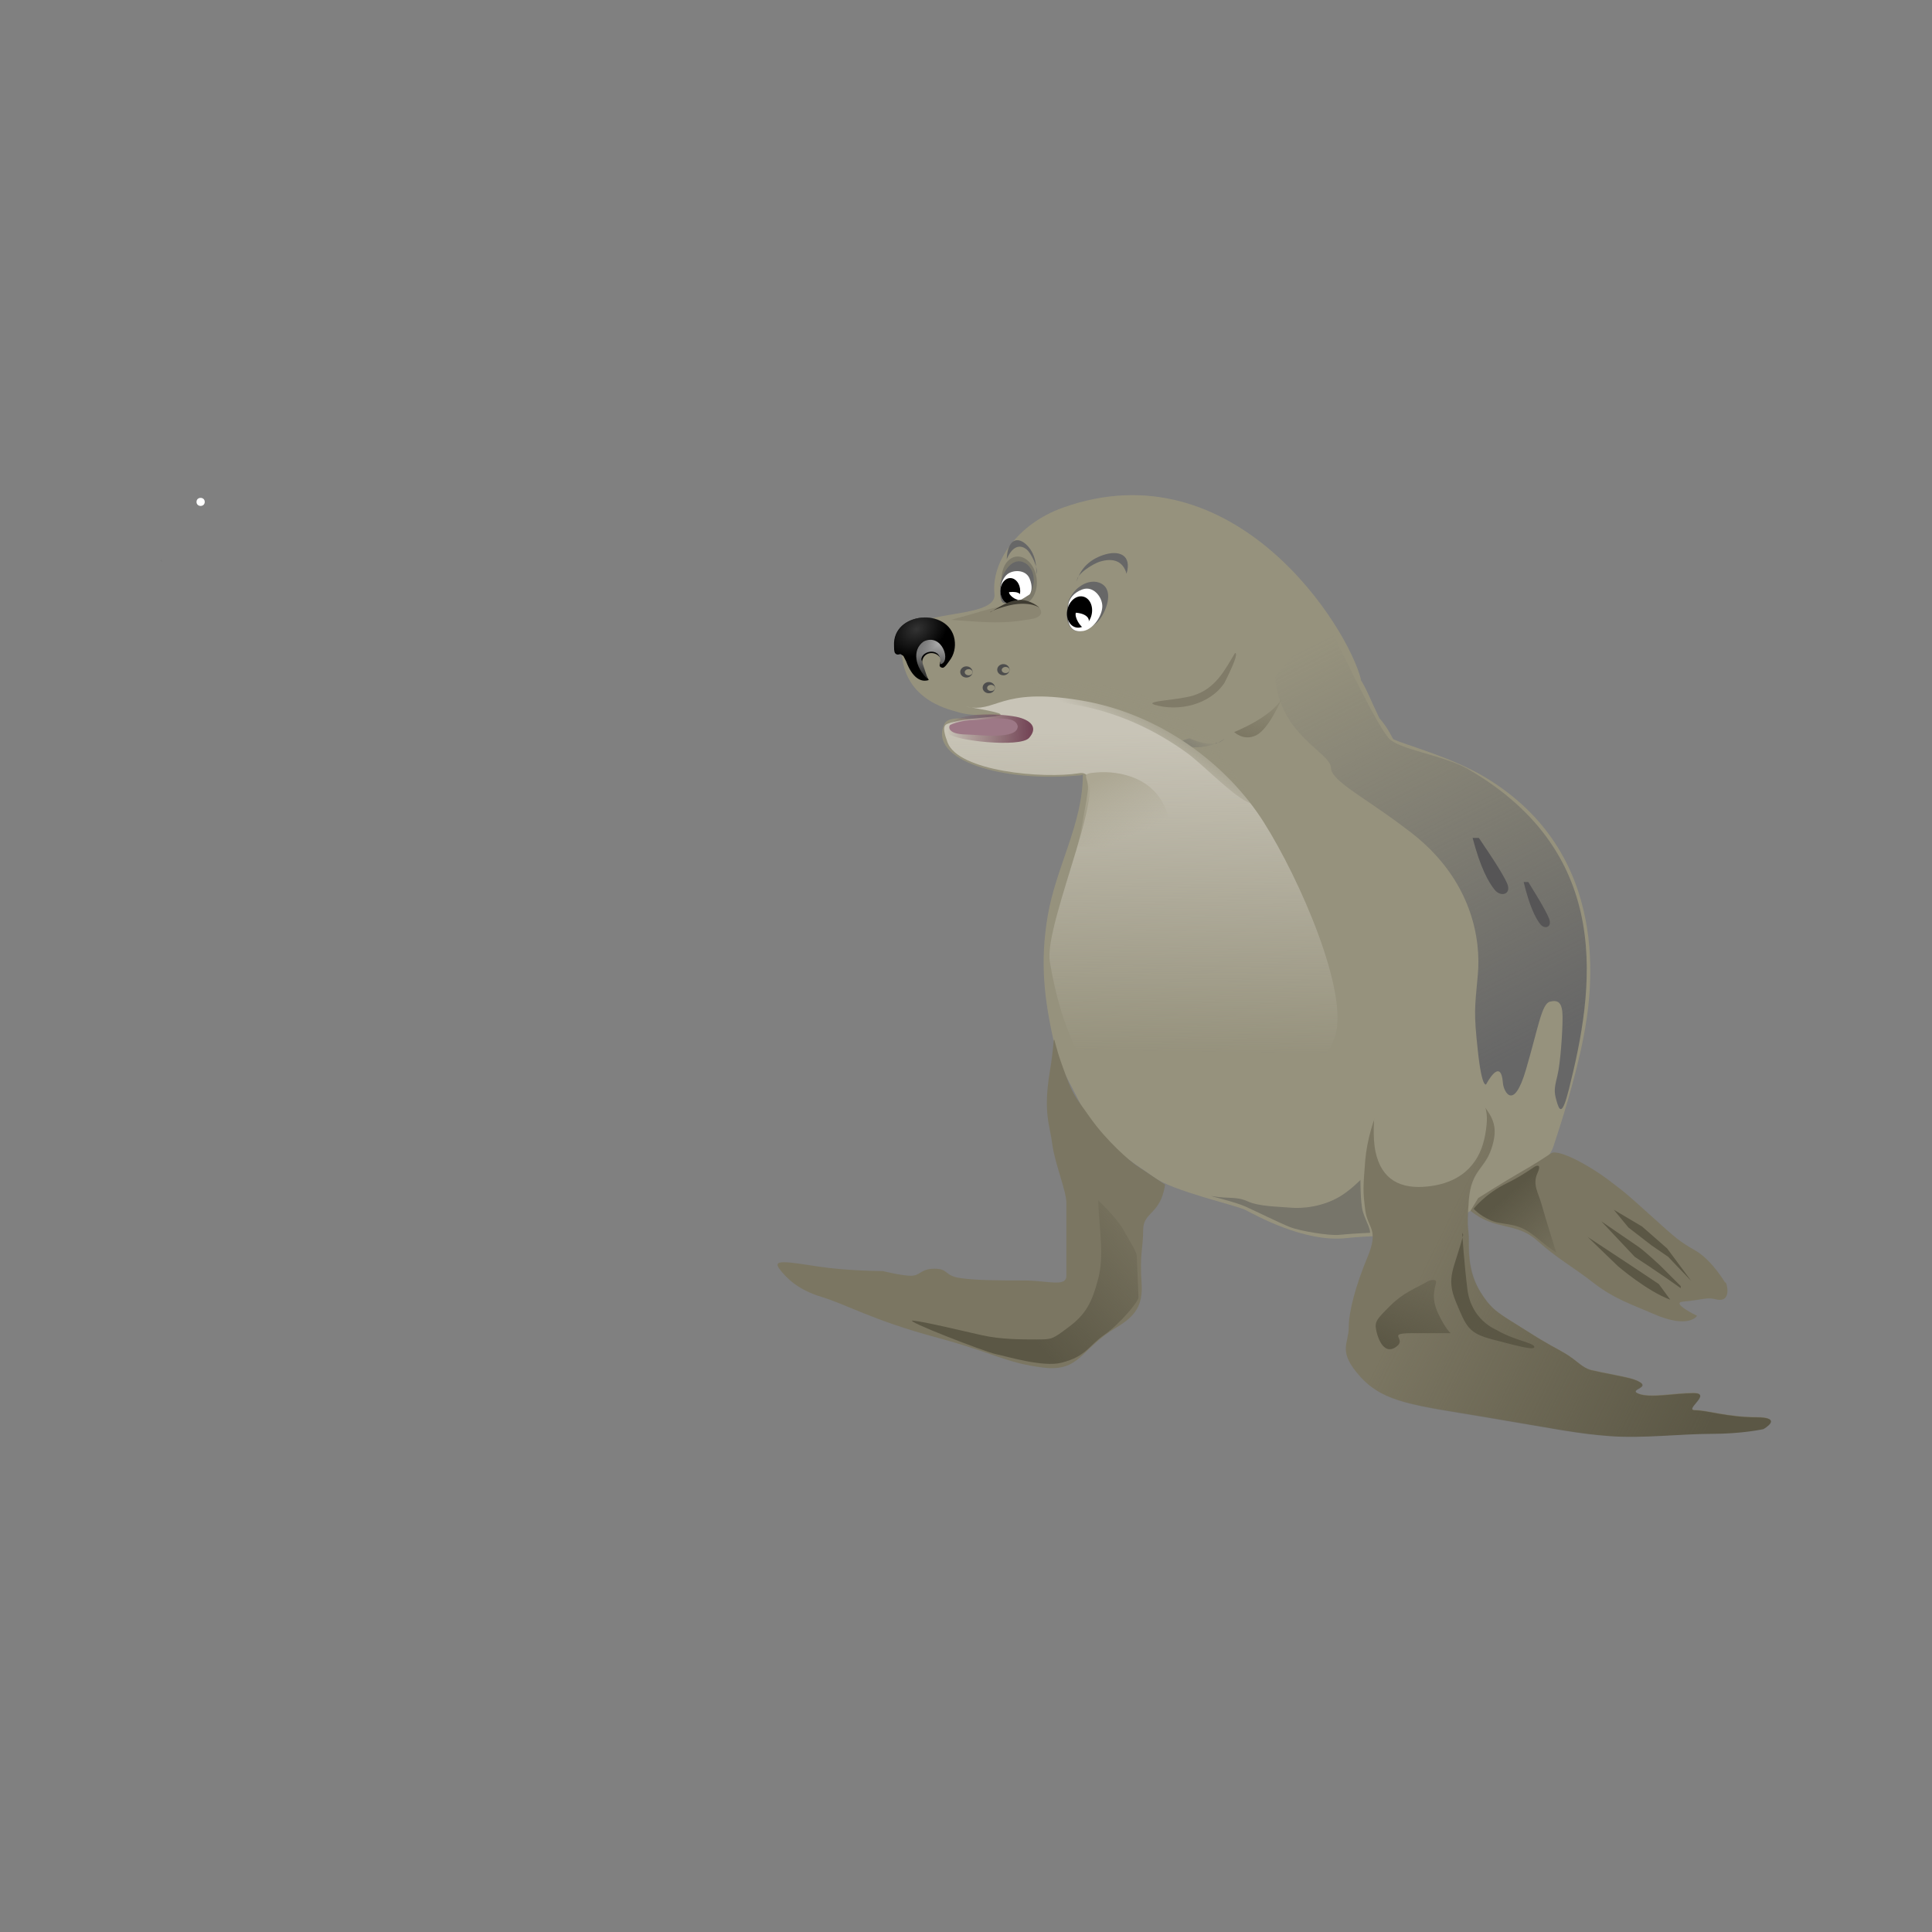 <svg:svg xmlns:dc="http://purl.org/dc/elements/1.1/" xmlns:ns1="http://sodipodi.sourceforge.net/DTD/sodipodi-0.dtd" xmlns:ns2="http://www.inkscape.org/namespaces/inkscape" xmlns:ns4="http://creativecommons.org/ns#" xmlns:rdf="http://www.w3.org/1999/02/22-rdf-syntax-ns#" xmlns:svg="http://www.w3.org/2000/svg" height="1231.481" id="svg2" version="1.1" viewBox="-431.213 -103.74 1231.481 1231.481" width="1231.481" ns1:docname="C:\Users\Dave\AppData\Local\Microsoft\Windows\Temporary Internet Files\Low\Content.IE5\XWTMJ6UI\seal2[1].svg" ns1:version="0.32" ns2:output_extension="org.inkscape.output.svg.inkscape" ns2:version="0.47 r22583">
  <svg:rect x="-431.213" y="-103.74" width="1231.481" height="1231.481" fill="#808080" stroke="none"/>
  <svg:defs id="defs4">
    <svg:linearGradient gradientTransform="translate(98 4.286)" gradientUnits="userSpaceOnUse" id="linearGradient2862" x1="560.71" x2="370.75" y1="803.79" y2="710.5" ns2:collect="always">
      <svg:stop id="stop2858" offset="0" style="stop-color:#5b5745" />
      <svg:stop id="stop2860" offset="1" style="stop-color:#5b5745;stop-opacity:0" />
    </svg:linearGradient>
    <svg:linearGradient gradientTransform="translate(98,4)" gradientUnits="userSpaceOnUse" id="linearGradient3801" x1="133.34" x2="218.19" y1="751.34" y2="672.54" ns2:collect="always">
      <svg:stop id="stop3797" offset="0" style="stop-color:#5b5745" />
      <svg:stop id="stop3799" offset="1" style="stop-color:#5b5745;stop-opacity:0" />
    </svg:linearGradient>
    <svg:linearGradient gradientTransform="translate(98,4)" gradientUnits="userSpaceOnUse" id="linearGradient3817" x1="360" x2="395.45" y1="753.79" y2="673.79" ns2:collect="always">
      <svg:stop id="stop3813" offset="0" style="stop-color:#5b5745" />
      <svg:stop id="stop3815" offset="1" style="stop-color:#5b5745;stop-opacity:0" />
    </svg:linearGradient>
    <svg:linearGradient gradientTransform="translate(98,4)" gradientUnits="userSpaceOnUse" id="linearGradient3833" x1="431.43" x2="471.43" y1="653.79" y2="699.51" ns2:collect="always">
      <svg:stop id="stop3829" offset="0" style="stop-color:#5b5745" />
      <svg:stop id="stop3831" offset="1" style="stop-color:#5b5745;stop-opacity:0" />
    </svg:linearGradient>
    <svg:linearGradient gradientTransform="translate(60.5,6.5)" gradientUnits="userSpaceOnUse" id="linearGradient3845" x1="305.07" x2="316.18" y1="362.43" y2="324.04" ns2:collect="always">
      <svg:stop id="stop3841" offset="0" style="stop-color:#7b7662" />
      <svg:stop id="stop3843" offset="1" style="stop-color:#7b7662;stop-opacity:0" />
    </svg:linearGradient>
    <svg:linearGradient gradientTransform="translate(98,4)" gradientUnits="userSpaceOnUse" id="linearGradient3800" x1="203.57" x2="200.91" y1="359.51" y2="562.36" ns2:collect="always">
      <svg:stop id="stop3796" offset="0" style="stop-color:#c8c4b7" />
      <svg:stop id="stop3798" offset="1" style="stop-color:#c8c4b7;stop-opacity:0" />
    </svg:linearGradient>
    <svg:linearGradient gradientTransform="matrix(.995 .101 -.101 .995 -80.05 -83.516)" gradientUnits="userSpaceOnUse" id="linearGradient3985" x1="135.27" x2="135.18" y1="346.02" y2="324.68" ns2:collect="always">
      <svg:stop id="stop3687" offset="0" style="stop-color:#333333" />
      <svg:stop id="stop3689" offset="1" style="stop-color:#b3b3b3" />
    </svg:linearGradient>
    <svg:radialGradient cx="131.79" cy="320.7" gradientTransform="matrix(.411 .668 -.874 .537 241.1 -14.243)" gradientUnits="userSpaceOnUse" id="radialGradient3987" r="20.628" ns2:collect="always">
      <svg:stop id="stop2879" offset="0" style="stop-color:#333333" />
      <svg:stop id="stop2881" offset="1" style="stop-color:#333333;stop-opacity:0" />
    </svg:radialGradient>
    <svg:linearGradient gradientUnits="userSpaceOnUse" id="linearGradient4003" x1="56.5" x2="73" y1="313.42" y2="321.86" ns2:collect="always">
      <svg:stop id="stop3999" offset="0" style="stop-color:#807c67" />
      <svg:stop id="stop4001" offset="1" style="stop-color:#807c67;stop-opacity:0" />
    </svg:linearGradient>
    <svg:linearGradient gradientTransform="translate(98,4)" gradientUnits="userSpaceOnUse" id="linearGradient4013" x1="204" x2="186.81" y1="337.86" y2="364.94" ns2:collect="always">
      <svg:stop id="stop4009" offset="0" style="stop-color:#96927d" />
      <svg:stop id="stop4011" offset="1" style="stop-color:#96927d;stop-opacity:0" />
    </svg:linearGradient>
    <svg:linearGradient gradientTransform="translate(98,4)" gradientUnits="userSpaceOnUse" id="linearGradient4023" x1="174" x2="191.1" y1="386.86" y2="425.36" ns2:collect="always">
      <svg:stop id="stop4019" offset="0" style="stop-color:#aca793" />
      <svg:stop id="stop4021" offset="1" style="stop-color:#aca793;stop-opacity:0" />
    </svg:linearGradient>
    <svg:linearGradient gradientUnits="userSpaceOnUse" id="linearGradient4064" x1="171.12" x2="185.97" y1="241.31" y2="312.02" ns2:collect="always">
      <svg:stop id="stop4060" offset="0" style="stop-color:#807b68" />
      <svg:stop id="stop4062" offset="1" style="stop-color:#807b68;stop-opacity:0" />
    </svg:linearGradient>
    <svg:linearGradient gradientUnits="userSpaceOnUse" id="linearGradient4071" x1="441.43" x2="310.5" y1="562.36" y2="301.77" ns2:collect="always">
      <svg:stop id="stop3821" offset="0" style="stop-color:#676767" />
      <svg:stop id="stop3823" offset="1" style="stop-color:#676767;stop-opacity:0" />
    </svg:linearGradient>
    <svg:linearGradient gradientTransform="translate(98,4)" gradientUnits="userSpaceOnUse" id="linearGradient4203" x1="126.75" x2="73.946" y1="357.61" y2="356.12" ns2:collect="always">
      <svg:stop id="stop4199" offset="0" style="stop-color:#754758" />
      <svg:stop id="stop4201" offset="1" style="stop-color:#754758;stop-opacity:0" />
    </svg:linearGradient>
  </svg:defs>
  <ns1:namedview bordercolor="#666666" borderopacity="1.0" gridtolerance="10000" guidetolerance="10" id="base" objecttolerance="10" pagecolor="#ffffff" showgrid="false" ns2:current-layer="layer1" ns2:cx="131.17192" ns2:cy="635.67489" ns2:document-units="px" ns2:pageopacity="0.0" ns2:pageshadow="2" ns2:window-height="893" ns2:window-maximized="0" ns2:window-width="1017" ns2:window-x="22" ns2:window-y="29" ns2:zoom="0.5" />
  <svg:g id="layer1" ns2:groupmode="layer" ns2:label="Layer 1">
    <svg:path d="m259 389.96c0 31.498-17.125 58.77-22.437 90.332-4.973 29.548-2.263 52.88 4.438 82.159 3.109 13.586 5.109 14.92 17.999 40.498 11.942 23.697 32.999 34.499 44.998 43.498s52.497 17.999 58.497 20.999 37.499 20.999 64.497 17.999 55.496 1.5 83.995-20.999 43.498-23.999 47.998-37.498 13.833-42.547 19.04-68.966c5.809-29.47 18.734-117.61-62.874-166.46-21.419-12.822-50.965-20.538-58.16-24.06-0.676-0.331-2.658-6.214-9-13.499-10.72-22.105-11.459-31.797-32.998-40.498-20.25-8.18-35.998-1.5-50.997 0s-40.498 11.999-59.997 23.999-37.498 32.999-41.998 38.998-3 13.499-3 13.499z" id="path2386" style="fill:#96927d" ns1:nodetypes="cscsssssscsscssssc" />
    <svg:path d="m447.95 603.37c-3.306 4.04-8 20.5-8.952 32.577-1.38 17.503-1.5 19.5 0 31.499s9 11.999 1.5 29.998-12 34.499-12 44.998-7.499 14.999 7.5 31.498 34.498 17.999 79.496 25.499 58.497 10.499 79.496 11.999 44.998-1.5 64.497-1.5 32.998-2.999 32.998-2.999 13.499-7.5-4.5-7.5-31.499-4.5-38.998-4.5 11.129-10.902-0.87-10.902-27.628 3.403-35.128 0.403 11.09-3.973-2.872-9.069c-4.228-1.543-21.126-4.43-27.126-5.93s-9.001-6-16.5-10.5-8.999-4.499-25.498-14.999-21-12-28.499-23.999-7.499-23.998-7.499-32.998-1.5-6 0-25.499 9.955-19.577 14.455-33.076 1-19.5-5-27.5" id="path2388" style="fill:#7b7662" />
    <svg:path d="m311.45 651.37c-3 19.499-14 17-14 29s-2.32 14.546-1 34c0.945 13.927-4.056 20.928-16 28-23.267 13.776-22.943 28.571-46.942 25.571s-29.998-8.999-68.996-19.499-56.996-20.999-71.996-25.499-22.499-11.999-26.999-17.999 4.5-4.5 23.999-1.5 41.998 3 41.998 3 12 3 17.999 3 5.999-4.5 14.999-4.5 5.999 4.501 16.499 6 25.499 1.499 40.498 1.499 26.999 4.501 26.999-2.999v-46.498c0-7.5-7.5-25.499-9-37.498s-5.951-19.869-1.5-46.498c4.442-26.58 0.001-25.497 7.5-4.499s7.443 18.92 17.942 33.919 25.5 28 30 31l18 12z" id="path2390" style="fill:#7b7662" />
    <svg:path d="m506.11 668.04c15.79 12.925 28.875 6.909 42.375 18.908s22.5 16.498 35.999 26.998 25.163 14.017 37.498 19.499c23.461 10.428 28.498 1.5 28.498 1.5s-17.036-8.238-8.999-8.999c13.521-1.28 15-3 20.999-1.5 11.745 2.937 5.999-13.7 5.999-10.5 0 0-8.536-14.573-19.035-20.572s-12.462-7.925-27.462-21.425-16.5-14.999-28.499-23.999-31.539-19.576-36.039-16.576-8.958 6.076-19.458 12.076-26.999 16.499-26.999 16.499l-4.877 8.091z" id="path2392" style="fill:#7b7662" />
    <svg:path d="m501.45 683.37c-5.334 21.333-11.334 26.666-4.667 42.666s7.999 20 23.333 24 27.334 7.334 26.667 4.667-12.667-4-24-10.667c-0.555-0.326-16.204-6.295-18.667-26-2-16-3.333-36-3.333-36l0.667 1.334z" id="path2394" style="fill:#5b5745" />
    <svg:path d="m442.11 682.04c0-3.333-3.12-8.258-4.667-13.667s-1.5-20-1.5-20-6.333 6.5-13 10.5c-11.261 6.756-24.165 7.833-31.499 7.167s-20.001-0.667-27.334-4-11.486-1.469-22.666-3.333c-4-0.667 14.417 3.511 21.333 6.667 7.666 3.499 21.499 10.332 28.166 12.999s25.5 5.666 31.5 5 19.667-1.333 19.667-1.333z" id="path2398" style="fill:#77756a" />
    <svg:path d="m633.45 724.71c-14.667-5.333-33.334-21.333-33.334-21.333l-19.333-18.667 29.333 19.333 16 10.667 7.334 10z" id="path2402" style="fill:#5b5745" />
    <svg:path d="m640.11 717.37c-12-8.667-29.333-20-29.333-20l-21.333-22.667s19.333 13.333 23.333 16 14 12 14 12l13.333 13.333v1.334z" id="path2404" style="fill:#5b5745" />
    <svg:path d="m646.78 712.71c-2.667-2.667-14.667-15.333-14.667-15.333l-10.666-7.334-14.667-11.333-9.333-11.333 18 10.666 16 14 15.333 20.667z" id="path2406" style="fill:#5b5745" />
    <svg:path d="m560.78 694.71c-10.667-7.333-9.834-7.834-16.667-12.667-9.812-6.94-18-4.666-25.334-8s-10.666-7.333-10.666-7.333 7.499-9.668 21.333-16.334c8.6-4.144 17.334-10.333 17.334-10.333s5.333-3.334 2 4 0.667 12.666 2.667 20 9.333 30.667 9.333 30.667z" id="path2408" style="fill:url(#linearGradient3833)" />
    <svg:path d="m268.78 661.37c0.667 19.333 4 34.667 0 50s-8.001 22.666-18.667 30.666-10.666 8-20.666 8-22.667 0.001-34.667-2.666-36.667-8.668-44-9.334 46.001 20.001 52.667 21.334 30.057 8.57 41.999 5.499c15.963-4.105 17.266-10.997 27.5-18 9.5-6.5 21.5-21 21.5-23.5 0-3.162-1-22.666-1-26s-4.666-10-8.666-17.333-16-18.666-16-18.666z" id="path2410" style="fill:url(#linearGradient3801)" />
    <svg:path d="m445.59 630.54c-3.909-18 2.405-56.091 11.405-60.591 9-4.5 23.998-7.499 31.498-3s13.043 2.079 19.499 17.999 10.615 16.708 7.5 34.498c-2.852 16.285-12.867 30.287-36.013 33.013-18.23 2.147-30.085-4.402-33.889-21.919z" id="path2474" style="fill:#96927d" ns1:nodetypes="csssssz" />
    <svg:ellipse cx="180.62" cy="264.25" id="ellipse2432" rx="2.17" ry="2.126" style="fill:#ffffff" transform="matrix(1.207 0 0 1.207 -521.34 -102.77)" ns1:cx="180.619" ns1:cy="264.25101" ns1:rx="2.1700001" ns1:ry="2.1259999" />
    <svg:path d="m448.25 603.65c-3.306 4.04-8 20.5-8.952 32.577-1.38 17.503-1.5 19.5 0 31.499s9 11.999 1.5 29.998-12 34.499-12 44.998-7.499 14.999 7.5 31.498 34.498 17.999 79.496 25.499 58.497 10.499 79.496 11.999 44.998-1.5 64.497-1.5 32.998-2.999 32.998-2.999 13.499-7.5-4.5-7.5-31.499-4.5-38.998-4.5 11.129-10.902-0.87-10.902-27.628 3.403-35.128 0.403 11.09-3.973-2.872-9.069c-4.228-1.543-21.126-4.43-27.126-5.93s-9.001-6-16.5-10.5-8.999-4.499-25.498-14.999-21-12-28.499-23.999-7.499-23.998-7.499-32.998-1.5-6 0-25.499 9.955-19.577 14.455-33.076 1-19.5-5-27.5" id="path2838" style="fill:url(#linearGradient2862)" />
    <svg:path d="m-328.01 254.32c-0.392-0.414-0.622-0.829-0.573-1.221l0.573 1.221z" id="path2446" style="fill:#666666" />
    <svg:path d="m311.68 353.36c-3.543 6.571 4.378 12.562 8.292 16.141 5.865 5.364 22.868 3.169 29.201-2.297-6.743 6.724-19.281 1.184-27.26-2.643" id="path2460" style="fill:#676767" ns1:nodetypes="cscs" />
    <svg:path d="m479.45 712.71c-9.334 5.333-16 7.333-24.667 16s-10.001 10-8.667 16 5.334 15.333 12.667 10-7.333-8.667 10.667-8.667h24s-3.333-2.666-8-12.666-2.001-16.001-1.334-19.334-4.666-1.333-4.666-1.333z" id="path2396" style="fill:url(#linearGradient3817)" />
    <svg:path d="m436.31 329.5c-7.83-32.57-80.18-148.96-190.15-109.61-28.416 10.169-45.645 34.318-43.508 55.038 1.745 16.923-56.479 8.817-58.711 27.794-4.578 38.912 29.879 45.686 34.958 47.304 12.171 3.876 26.635 0.64 25.001 2.778-7.143 5.579-29.787-3.135-33.256 5.159-10.221 22.792 36.976 37.365 87.046 32.469" id="path3750" style="fill:#96927d" ns1:nodetypes="cssssccc" />
    <svg:path d="m158.75 280.04a3.571 8.393 0 1 1 0 -0" id="path3745" style="fill:none" transform="translate(62.118 -9.39)" ns1:cx="155.17857" ns1:cy="280.04074" ns1:end="6.2832099" ns1:open="true" ns1:rx="3.5714285" ns1:ry="8.3928576" ns1:start="2.7544053e-05" ns1:type="arc" />
    <svg:path d="m219.58 277.64a17.299 23.675 0 1 1 -0.027 -1.314" id="path2522" style="fill-opacity:.936;fill:#7c796a" transform="matrix(.64 -.065 .075 .644 68.2 100.63)" ns1:cx="202.28305" ns1:cy="277.63831" ns1:end="6.2276542" ns1:open="true" ns1:rx="17.298862" ns1:ry="23.675451" ns1:start="4.8073441e-07" ns1:type="arc" />
    <svg:path d="m226.07 273.58c2.017-5.095 1.85-7.657 1.396-10.346-0.604-3.609-2.887-7.397-6.715-8.761-7.865-2.803-13.487 8.32-14.246 13.883-0.639 4.737-0.775 14.725 4.325 11.826 3.163-1.797 11.329-2.189 15.239-6.602" id="path3769" style="fill:#676767" ns1:nodetypes="ccscsc" />
    <svg:path d="m221.3 277.55c-3.37 2.145-10.829 5.361-13.376 0.694-3.107-4.714-0.869-12.708 2.743-15.784 3.753-3.2 11.956-3.289 14.396 2.593 1.997 4.82 1.368 8.253-0.017 10.113l-3.745 2.384z" id="path3771" style="fill:#ffffff" ns1:nodetypes="cccccz" />
    <svg:ellipse cx="260.54" cy="246.45" id="ellipse3294" rx="8.73" ry="10.938" transform="matrix(.726 0 0 .758 23.599 86.216)" ns1:cx="260.54401" ns1:cy="246.44501" ns1:rx="8.7299995" ns1:ry="10.938" />
    <svg:path d="m217.71 278.46c-1.657 0.242-6.016-2.976-5.732-4.759 6.398-0.771 9.438 1.72 5.732 4.759" id="path3296" style="fill:#ffffff" />
    <svg:path d="m229.39 262.09c1.407-4.275-3.762-13.664-6.144-15.568-4.734-3.785-9.506-1.552-12.749 6.19 0.49-12.327 6.46-14.726 12.235-9.553 4.449 3.982 6.883 10.133 6.6 18.816" id="path3777" style="fill:#676767" ns1:nodetypes="csccc" />
    <svg:path d="m184.43 346.64c19.734 4.493 21.014-12.515 72.731-4.041 51.717 8.475 94.074 41.308 117.18 77.782 22.81 36.01 54.343 108.11 45.457 136.37-15.406 48.995-153.77 121.52-181.83-47.477-4.145-24.964 42.561-123.94 18.839-120.16-23.356 3.725-77.044-1.209-84.016-19.568-4.16-10.953-1.402-11.417 0.577-12.151 15.624-5.791 59.571-2.698 11.061-10.758z" id="path3758" style="fill:url(#linearGradient3800)" ns1:nodetypes="czzsssssc" />
    <svg:g id="g3933" transform="translate(164.43 88.643)">
      <svg:path d="m24.286 235.93c-0 1.972-1.759 3.571-3.929 3.571-2.17-0-3.929-1.599-3.929-3.571 0-1.972 1.759-3.571 3.929-3.571 2.17 0 3.929 1.599 3.929 3.571" id="path3919" style="fill:#4d4d4d" ns1:cx="20.357143" ns1:cy="235.93361" ns1:end="6.2832099" ns1:open="true" ns1:rx="3.9285715" ns1:ry="3.5714285" ns1:start="2.7544053e-05" ns1:type="arc" />
      <svg:path d="m25 236.83c-0 1.085-1.119 1.964-2.5 1.964-1.381-0-2.5-0.879-2.5-1.964 0-1.085 1.119-1.964 2.5-1.964 1.381 0 2.5 0.879 2.5 1.964" id="path3921" style="fill:#96927d" transform="translate(-.714 -.714)" ns1:cx="22.5" ns1:cy="236.82646" ns1:end="6.2832099" ns1:open="true" ns1:rx="2.5" ns1:ry="1.9642857" ns1:start="2.7544053e-05" ns1:type="arc" />
    </svg:g>
    <svg:g id="g3933-2" transform="translate(178.71 98.643)">
      <svg:path d="m24.286 235.93c-0 1.972-1.759 3.571-3.929 3.571-2.17-0-3.929-1.599-3.929-3.571 0-1.972 1.759-3.571 3.929-3.571 2.17 0 3.929 1.599 3.929 3.571" id="path3919-4" style="fill:#4d4d4d" ns1:cx="20.357143" ns1:cy="235.93361" ns1:end="6.2832099" ns1:open="true" ns1:rx="3.9285715" ns1:ry="3.5714285" ns1:start="2.7544053e-05" ns1:type="arc" />
      <svg:path d="m25 236.83c-0 1.085-1.119 1.964-2.5 1.964-1.381-0-2.5-0.879-2.5-1.964 0-1.085 1.119-1.964 2.5-1.964 1.381 0 2.5 0.879 2.5 1.964" id="path3921-5" style="fill:#96927d" transform="translate(-.714 -.714)" ns1:cx="22.5" ns1:cy="236.82646" ns1:end="6.2832099" ns1:open="true" ns1:rx="2.5" ns1:ry="1.9642857" ns1:start="2.7544053e-05" ns1:type="arc" />
    </svg:g>
    <svg:g id="g3933-8" transform="translate(188 87.214)">
      <svg:path d="m24.286 235.93c-0 1.972-1.759 3.571-3.929 3.571-2.17-0-3.929-1.599-3.929-3.571 0-1.972 1.759-3.571 3.929-3.571 2.17 0 3.929 1.599 3.929 3.571" id="path3919-1" style="fill:#4d4d4d" ns1:cx="20.357143" ns1:cy="235.93361" ns1:end="6.2832099" ns1:open="true" ns1:rx="3.9285715" ns1:ry="3.5714285" ns1:start="2.7544053e-05" ns1:type="arc" />
      <svg:path d="m25 236.83c-0 1.085-1.119 1.964-2.5 1.964-1.381-0-2.5-0.879-2.5-1.964 0-1.085 1.119-1.964 2.5-1.964 1.381 0 2.5 0.879 2.5 1.964" id="path3921-2" style="fill:#96927d" transform="translate(-.714 -.714)" ns1:cx="22.5" ns1:cy="236.82646" ns1:end="6.2832099" ns1:open="true" ns1:rx="2.5" ns1:ry="1.9642857" ns1:start="2.7544053e-05" ns1:type="arc" />
    </svg:g>
    <svg:path d="m73 313.42a8.25 8.438 0 1 1 0 -0" id="path3978" style="fill:url(#linearGradient4003)" transform="translate(98.26 6.5)" ns1:cx="64.75" ns1:cy="313.42468" ns1:end="6.2832099" ns1:open="true" ns1:rx="8.25" ns1:ry="8.4375" ns1:start="2.7544053e-05" ns1:type="arc" />
    <svg:g id="g3980" transform="translate(138.09 51.25)">
      <svg:path d="m22.716 278.46c-1.93-3.146-5.537-9.573-3.725-13.685 2.07-4.691 8.517-4.466 11.115-0.4 1.253 1.97-2.572 5.596 1.321 6.272 1.439 0.249 3.677-3.447 4.368-4.313 3.095-3.9 4.154-8.944 3.34-13.75-3.47-20.418-39.734-17.89-38.557 4.116 0.065 1.251-0.122 3.841 0.811 4.809 1.438 1.487 2.943 0.189 3.418 0.499 2.527 1.647 1.222 0.351 3.461 4.523 3.779 10.075 9.066 13.686 14.449 11.929" id="path2428" ns1:nodetypes="cccscccsscc" />
      <svg:path d="m22.1 277.94c-8.097-7.291-10.322-18.766-2.639-24.049 11.912-5.738 17.932 13.472 10.484 14.556 1.849-11.295-11.889-9.185-11.956-3.013" id="path2430" style="fill:url(#linearGradient3985)" ns1:nodetypes="cccs" />
      <svg:path d="m22.961 278.36c-1.93-3.146-5.537-9.573-3.725-13.685 2.07-4.691 8.517-4.466 11.115-0.4 1.253 1.97-2.572 5.596 1.321 6.272 1.439 0.249 3.677-3.447 4.368-4.313 3.095-3.9 4.154-8.944 3.34-13.75-3.47-20.418-39.734-17.89-38.557 4.116 0.064 1.251 0.474 4.32 1.592 5.068 1.572 1.052 2.162-0.07 2.636 0.24 2.527 1.647 3.477 1.119 5.716 5.291 2.502 4.653 6.811 12.918 12.194 11.161" id="path2875" style="fill:url(#radialGradient3987)" ns1:nodetypes="cccscccsscc" />
    </svg:g>
    <svg:path d="m201.49 344.51c14.319-7.899 20.623-12.965 39.926-15.192 10.762-1.242 64.113 10.232 71.211 14.556 30.679 14.624 32.076 31.553 49.826 56.29 1.071 1.071 5.821 8.485 5.657 8.485-8.877 0-31.732-24.594-43.134-32.77-38.46-27.579-80.11-36.87-123.49-31.37z" id="path4005" style="fill:url(#linearGradient4013)" ns1:nodetypes="csccssc" />
    <svg:path d="m255.5 435.86c0.03 2.245 6.607-32.108 6.793-36.646 0.348-8.515-5.732-9.814 6.035-10.636 12.861-0.899 39.369 2.329 45.657 30.282 1.186 5.274 11.5 22.813 4.803 19.707" id="path4015" style="fill:url(#linearGradient4023)" ns1:nodetypes="csssc" />
    <svg:path d="m385.77 341.65c-7.071 12.122-30.305 21.213-30.305 21.213s6.061 6.061 14.142 2.02c8.081-4.041 16.162-23.234 16.162-23.234z" id="path3837" style="fill-rule:evenodd;fill:url(#linearGradient3845)" />
    <svg:path d="m356.02 312.49c-6.447 10.648-12.248 22.692-26.663 27.104-10.094 3.089-31.127 3.432-24.915 5.808 15.595 4.779 35.748-0.043 44.847-13.922 5.373-10.648 8.88-18.989 6.731-18.989z" id="path4047" style="fill:#807b68" ns1:nodetypes="csccc" />
    <svg:path d="m207.89 275.96a30.052 36.062 0 1 1 0 -0" id="path4049" style="fill:url(#linearGradient4064)" transform="translate(92.343 2.586)" ns1:cx="177.83736" ns1:cy="275.95895" ns1:end="6.2832099" ns1:open="true" ns1:rx="30.052038" ns1:ry="36.062447" ns1:start="2.7544053e-05" ns1:type="arc" />
    <svg:g id="g4051" transform="translate(98,4)">
      <svg:path d="m152.06 274.76c3.049-5.811 5.45-7.69 8.174-9.416 3.654-2.321 8.699-3.3 12.724-0.998 8.271 4.73 2.511 18.494-1.878 23.563-3.743 4.311-13.012 9.664-17.532 4.677-4.192-4.625-2.608-12.374-1.488-17.827" id="path2424" style="fill:#676767" />
      <svg:path d="m151.49 279.94c-0.482 6.59-0.306 16.179 9.768 14.509 6.49-1.073 12.031-9.707 12.161-15.527 0.138-6.051-5.756-13.571-12.808-10.928-5.777 2.168-8.031 6.033-8.691 8.827l-0.43 3.118z" id="path2434" style="fill:#ffffff" />
      <svg:ellipse cx="260.54" cy="246.45" d="m 269.274,246.445 c 0,6.041 -3.909,10.938 -8.73,10.938 -4.821,0 -8.73,-4.897 -8.73,-10.938 0,-6.041 3.909,-10.938 8.73,-10.938 4.821,0 8.73,4.897 8.73,10.938 z" id="ellipse2436" rx="8.73" ry="10.938" transform="matrix(.879 .208 -.212 .898 -17.87 6.853)" ns1:cx="260.54401" ns1:cy="246.44501" ns1:rx="8.7299995" ns1:ry="10.938" />
      <svg:path d="m161.78 292.46c-2.151-0.081-6.288-6.744-5.231-9.644 8.242 0.585 11.03 5.645 5.231 9.644" id="path2438" style="fill:#ffffff" />
      <svg:path d="m157.28 262.67c-0.65-4.388 10.276-11.102 14.543-12.399 8.479-2.58 14.806-0.416 17.034 7.683 3.529-11.875-4.681-15.469-15.217-11.792-8.116 2.83-13.932 8.17-16.512 16.521" id="path2458" style="fill:#676767" ns1:nodetypes="ccccc" />
    </svg:g>
    <svg:g id="g4066" transform="translate(98,4)">
      <svg:path d="m283.63 323.69c2.667 37.333 35.226 48.062 35.496 57.939 0.243 8.868 23.228 19.572 51.658 41.758 38.52 30.059 44 68 42 90s-2.667 23.999 0 48.666 5.333 21.334 5.333 21.334 9.334-18.191 10.667-0.667c0.368 4.84 6.667 18.666 14.667-8.667s10-42 15.333-43.333 8 0.667 8 10-1.333 29.333-3.333 37.333-2.081 10.149-0.667 15.334c2 7.333 3.721 10.34 8-6.667 15.799-62.79 29.878-149.89-64.334-204.25-15.533-8.964-44.717-12.405-50.777-19.988-10.041-12.566-32.72-62.305-37.386-69.638s-34.657 30.851-34.657 30.851z" id="path2400" style="fill:url(#linearGradient4071)" ns1:nodetypes="czssscssssssssssc" />
      <svg:path d="m409.45 426.37c5 19 10 28 14 33s11 3 8-4-14-23-14-23l-4-6h-4z" id="path2478" style="fill:#565556" />
      <svg:path d="m441.99 454.46c3.68 15.282 7.36 22.521 10.304 26.543s8.096 2.413 5.889-3.217c-2.208-5.631-10.305-18.5-10.305-18.5l-2.943-4.826h-2.945z" id="path2482" style="fill:#565556" />
    </svg:g>
    <svg:path d="m218.5 353.61c8.34 2.359 11.641 6.983 6.197 13.025-5.757 6.389-48.123 1.697-51.374-2.914-2.978-15.746 36.838-12.47 45.178-10.111z" id="path4175" style="fill:url(#linearGradient4203)" ns1:nodetypes="cscz" />
    <svg:path d="m217.5 359.15c-0.94-4.586-7.005-4.95-13.789-4.95-3.544 0-11.32 1.061-14.849 1.061-5.879 0-12.768 2.121-14.496 3.182-0.654 0.402-2.635 5.831 10.607 6.01 7.826 0.106 32.584 3.602 32.527-5.303z" id="path4193" style="fill:#9d7886" ns1:nodetypes="cssssc" />
    <svg:path d="m227.5 290.61c10.333-2.75 1.917-10.5-2.75-10.5-7.54 0-18.95 2.25-36.25 7.5-1.944 0.59-13.52 3.749-13.5 3.75 24.211 1.711 32.612 2.813 52.5-0.75z" id="path4195" style="fill:#8b8672" ns1:nodetypes="csssc" />
    <svg:path d="m199.97 286.54c10.388-6.389 13.251-7.334 18.107-7.857 4.878-0.526 10.833 2.472 13.689 5.344 0.266 0.268-3.115-3.678-14.19-2.791-7.157 0.573-18.163 4.802-17.605 5.304z" id="path3743" style="fill-rule:evenodd;fill:#403d33" ns1:nodetypes="czssc" />
  </svg:g>
</svg:svg>